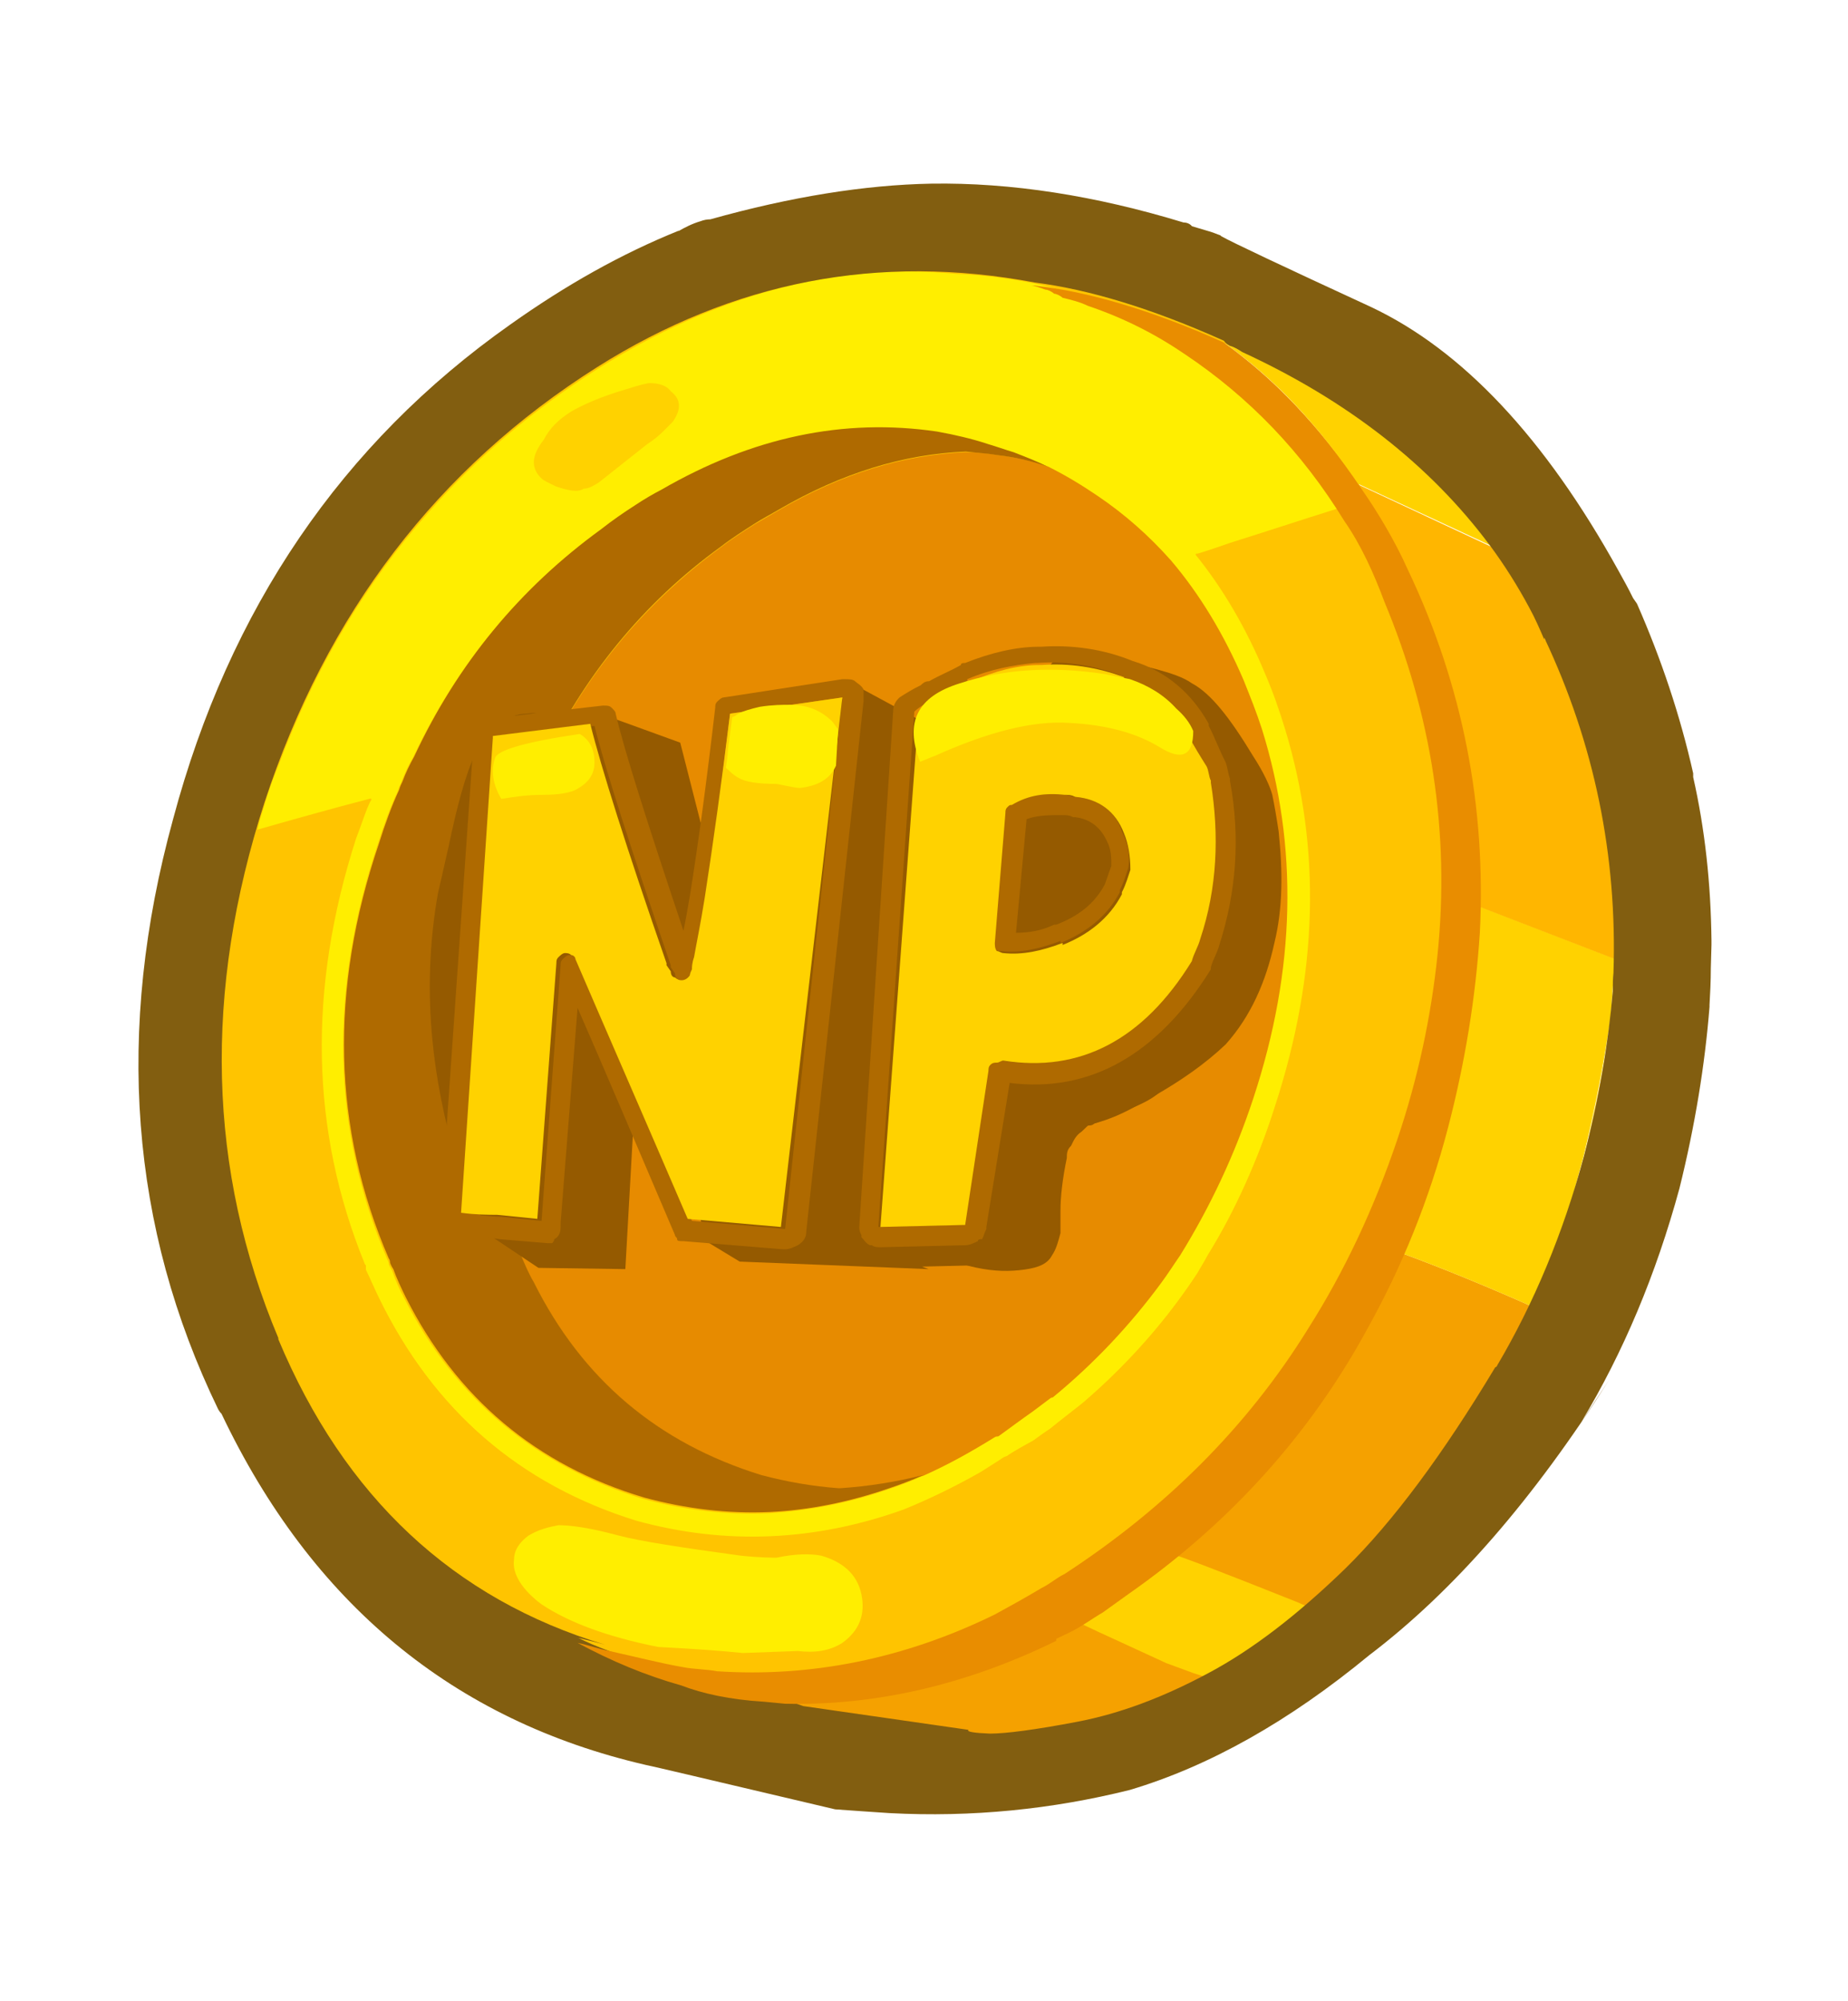 <?xml version="1.0" encoding="UTF-8" standalone="no"?>
<!-- Generator: Adobe Illustrator 23.1.0, SVG Export Plug-In . SVG Version: 6.00 Build 0)  -->

<svg
   version="1.1"
   id="Layer_1"
   x="0px"
   y="0px"
   viewBox="0 0 73.24 79.263"
   xml:space="preserve"
   sodipodi:docname="np-icon.svg"
   width="73.24"
   height="79.263"
   inkscape:version="1.1.1 (3bf5ae0d25, 2021-09-20)"
   xmlns:inkscape="http://www.inkscape.org/namespaces/inkscape"
   xmlns:sodipodi="http://sodipodi.sourceforge.net/DTD/sodipodi-0.dtd"
   xmlns="http://www.w3.org/2000/svg"
   xmlns:svg="http://www.w3.org/2000/svg"><defs
   id="defs121" /><sodipodi:namedview
   id="namedview119"
   pagecolor="#ffffff"
   bordercolor="#666666"
   borderopacity="1.0"
   inkscape:pageshadow="2"
   inkscape:pageopacity="0.0"
   inkscape:pagecheckerboard="0"
   showgrid="false"
   fit-margin-top="0"
   fit-margin-left="0"
   fit-margin-right="0"
   fit-margin-bottom="0"
   inkscape:zoom="1.6403785"
   inkscape:cx="-87.175003"
   inkscape:cy="40.234617"
   inkscape:window-width="1271"
   inkscape:window-height="728"
   inkscape:window-x="73"
   inkscape:window-y="0"
   inkscape:window-maximized="0"
   inkscape:current-layer="Layer_1" />
<style
   type="text/css"
   id="style2">
	.st0{fill:#FFC400;}
	.st1{fill:#F5A100;}
	.st2{fill:#FFD200;}
	.st3{fill:#FFB600;}
	.st4{fill:#FFEE00;}
	.st5{fill:#E78B00;}
	.st6{fill:#AF6A00;}
	.st7{fill:#955A00;}
	.st8{fill:#825E10;}
	.st9{fill:#E98D00;}
</style>
<g
   transform="matrix(0.259,0,0,0.248,5.281,-87.708)"
   id="g116">
	<g
   id="g15">
		<g
   id="g13">
			<g
   id="Symbol_1_copy_0_Layer6_0_FILL">
				<path
   class="st0"
   d="m 110.6,392.9 c -10.5,0.7 -20.4,3.3 -29.8,8 -7.8,4.1 -15.1,9.1 -22,15.1 -7.2,5.7 -13.7,12.2 -19.4,19.4 v -0.2 c -5.7,7.4 -10.7,15.4 -14.8,24 -4.4,8.9 -7.8,18 -10.2,27.4 -2.6,9.7 -4.2,19.6 -4.8,29.5 -0.5,9.2 -0.1,18.5 1.4,27.9 1.5,9 4,17.8 7.6,26.5 v 0.1 c 3.4,8.5 7.7,16.5 13.1,24 5.8,8.2 13,15.2 21.6,21 8.7,5.8 18.1,9.9 28,12.3 l -0.2,-0.2 c 9.5,1.6 19.1,3.2 28.6,4.5 9.7,1.8 19.2,1.8 28.3,0 10.4,-2.1 20.2,-5.5 29.5,-10.2 4.6,-2.4 9.1,-5 13.4,-7.9 h -0.1 c 8.5,-6.1 16.2,-13.3 22.9,-21.6 5.3,-6.7 9.9,-13.9 13.8,-21.5 4.7,-9.4 8.3,-19.2 11,-29.5 1.8,-7.6 3.1,-15.1 3.7,-22.7 0,0.2 0,0.4 0,0.7 0,-0.4 0.1,-0.8 0.1,-1.3 0,-1.4 0.1,-2.8 0.2,-4.2 0,0.1 -0.1,0.2 -0.2,0.2 0.3,-11.9 0.1,-21.5 -0.6,-28.9 -1,-9 -3.1,-17.5 -6.3,-25.6 -3.5,-8.2 -7.7,-16.1 -12.8,-23.6 -5.7,-8.8 -13.1,-15.9 -22.1,-21.4 -8.6,-5.3 -17.4,-10.2 -26.4,-14.6 -8.9,-4.1 -18,-6.4 -27.4,-6.9 h -0.1 c -8.8,-1.2 -17.4,-1.3 -26,-0.3 m 56.3,15.6 c 1.1,0.4 2,0.9 2.9,1.5 16,7.7 28.7,18 37.9,30.9 2.2,3.1 4.2,6.4 6,9.9 0.9,1.7 1.6,3.4 2.3,5.1 v -0.3 c 7.4,16.2 10.9,33.3 10.7,51.2 l -0.5,9.1 c -1,7.2 -2.4,14.7 -4.2,22.5 -2.2,8.4 -4.3,16.6 -6.3,24.6 -15.2,29.2 -27.5,46.6 -36.8,52.4 -1.9,1.1 -3.6,2 -5.1,2.9 -1.1,0.6 -2.1,1.2 -3.1,1.8 -0.5,0.2 -1,0.3 -1.4,0.4 -1,0.3 -2,0.5 -2.9,0.5 h -0.3 c -0.2,-0.1 -0.4,-0.1 -0.6,-0.1 -0.3,2.8 -10.8,6.5 -31.5,11.2 -10.9,0.1 -24.6,-1.8 -41.2,-5.6 -6.4,-0.6 -7.8,-1.2 -4.2,-1.6 25.6,-5.2 43,-8.5 52.2,-10 l -0.1,-0.4 c 0.5,-0.3 1.1,-0.6 1.8,-0.9 1.8,-1.1 3.6,-2.2 5.4,-3.4 1.3,-1 2.5,-1.9 3.7,-2.8 h 0.2 c 15.6,-11.3 27.8,-25.5 36.6,-42.5 1.9,-3.7 3.8,-7.5 5.5,-11.3 2.7,-6.6 5,-13.6 6.8,-20.9 2.3,-8.9 3.8,-17.6 4.6,-26.1 l 0.1,0.1 c 0.1,-2.6 0.2,-5.4 0.4,-8.5 0.4,-19 -3.3,-37.1 -11.2,-54.4 -2.1,-4.6 -4.4,-9 -7.2,-13 -5.9,-9 -12.7,-16.5 -20.5,-22.3 z"
   id="path4" />
				<path
   class="st1"
   d="m 151.5,607.5 c -1.2,0.9 -2.4,1.8 -3.7,2.8 -1.7,1.2 -3.5,2.3 -5.4,3.4 -0.7,0.3 -1.3,0.6 -1.8,0.9 l 0.1,0.4 c -9.2,1.5 -26.6,4.8 -52.2,10 -3.6,0.4 -2.2,1 4.2,1.6 16.5,3.8 30.3,5.7 41.2,5.6 20.6,-4.7 31.1,-8.4 31.5,-11.2 0.2,0 0.4,0 0.6,0.1 h 0.3 c 0.9,0 1.9,-0.2 2.9,-0.5 0.4,-0.1 0.9,-0.2 1.4,-0.4 1,-0.6 2,-1.2 3.1,-1.8 1.4,-0.9 3.1,-1.8 5.1,-2.9 9.3,-5.7 21.6,-23.2 36.8,-52.4 -8.1,-3.8 -15.4,-6.9 -21.9,-9.4 -1.7,3.9 -3.6,7.6 -5.5,11.3 -8.9,17 -21.1,31.1 -36.6,42.5 z"
   id="path6" />
				<path
   class="st2"
   d="m 226.7,506.8 -21.1,-8.5 c -0.1,3 -0.3,5.9 -0.4,8.5 l -0.1,-0.1 c -0.8,8.5 -2.3,17.2 -4.6,26.1 -1.8,7.3 -4.1,14.3 -6.8,20.9 6.5,2.5 13.8,5.6 21.9,9.4 2,-8 4.1,-16.2 6.3,-24.6 1.8,-7.8 3.2,-15.3 4.2,-22.5 l 0.6,-9.2 m -56.9,-96.9 c -0.9,-0.5 -1.8,-1 -2.9,-1.5 7.8,5.8 14.6,13.3 20.4,22.5 l 20.4,9.9 c -9.3,-12.9 -21.9,-23.2 -37.9,-30.9 z"
   id="path8" />
				<path
   class="st3"
   d="m 187.3,431 c 2.7,4 5.1,8.3 7.2,13 7.9,17.3 11.6,35.4 11.2,54.4 l 21.1,8.5 c 0.2,-17.9 -3.3,-35 -10.7,-51.2 v 0.3 c -0.6,-1.7 -1.4,-3.4 -2.3,-5.1 -1.8,-3.5 -3.8,-6.8 -6,-9.9 z"
   id="path10" />
			</g>
		</g>
	</g>
	<g
   transform="matrix(3.241,0,0,3.241,0.9,-1.95)"
   id="g22">
		<g
   id="g20">
			<g
   id="Symbol_1_copy_0_Layer6_1_FILL">
				<path
   class="st2"
   d="m 49.8,192.2 c 0.9,0.3 1.5,0.5 2,0.5 1,0 2.5,-0.9 4.6,-2.6 0.2,-0.2 0.4,-0.3 0.6,-0.5 -1.1,-0.4 -1.9,-0.7 -2.3,-0.9 -3.6,-1.5 -5.6,-2.3 -6,-2.4 -0.3,-0.1 -0.4,-0.2 -0.5,-0.4 -0.3,0.2 -0.6,0.5 -1.1,0.8 -2.4,1.7 -3.4,2.6 -3.1,2.8 0.3,0.2 1.8,0.9 4.5,2.2 z"
   id="path17" />
			</g>
		</g>
	</g>
	<g
   id="g35">
		<g
   id="g33">
			<g
   id="Symbol_1_copy_0_Layer5_0_FILL">
				<path
   class="st4"
   d="m 175.3,422.7 c -1,-1.4 -2.1,-2.7 -3.3,-3.9 -12.6,-13.5 -28,-20.6 -46.1,-21.4 -18.5,-1.8 -36.8,3.3 -55,15.3 -9.8,6.5 -18.4,14.1 -25.7,22.8 -9.7,11.4 -17.4,24.9 -23,40.5 -0.8,2 -1.5,4 -2.1,6.2 -0.4,1.3 -0.8,2.6 -1.1,4 5.7,-1.7 11.5,-3.4 17.4,-5 -0.2,0.4 -0.4,0.9 -0.7,1.5 -0.5,1.6 -1.1,3.3 -1.7,4.8 -7.4,24 -7,46.6 1.3,67.9 0,0.1 0.1,0.3 0.2,0.3 0,0.3 0,0.5 0,0.7 0.6,1.5 1.3,3 2,4.5 8.4,18 21.6,29.9 39.5,35.7 13.6,3.9 27.3,3.3 40.9,-1.8 3.8,-1.6 7.8,-3.6 11.8,-6 1.2,-0.8 2.4,-1.6 3.6,-2.4 0.3,-0.1 0.6,-0.2 0.6,-0.3 1.2,-0.8 2.4,-1.5 3.8,-2.3 0.9,-0.7 1.7,-1.3 2.6,-1.9 1.7,-1.4 3.5,-2.8 5.2,-4.3 1.3,-1.2 2.6,-2.4 3.8,-3.6 5.2,-5.2 9.7,-10.8 13.6,-17 0.5,-1 1.1,-1.9 1.6,-2.9 4.2,-7.2 7.6,-15.2 10.3,-23.8 6.6,-21.1 7.1,-41.1 1.6,-60.1 -0.9,-3 -1.9,-6 -3.1,-9 -2.9,-7.3 -6.5,-13.7 -10.7,-19.1 0.1,0 0.2,0 0.3,0 1.6,-0.5 3.3,-1.1 4.9,-1.7 5.5,-1.8 11,-3.7 16.5,-5.5 -1.9,-3.2 -4.1,-6.3 -6.3,-9 l 2.9,1.1 c -1.5,-1 -2.9,-1.9 -4.2,-2.8 -0.4,-0.5 -0.9,-1 -1.3,-1.5 v 0 m -40.6,3.3 c 1.7,0.6 3.5,1.4 5.2,2.3 2.7,1.4 5.2,3 7.4,4.7 4.1,2.9 7.8,6.4 11.2,10.3 4.4,5.4 8.1,11.8 11.1,19.1 1,2.6 1.9,5.2 2.8,7.8 5.6,18.7 5.2,38.3 -1.3,59 -2.9,9.2 -6.7,17.6 -11.2,25.1 -1,1.5 -1.9,3 -2.9,4.4 -4.8,6.8 -10.3,12.9 -16.6,18.3 h -0.2 c -1,0.8 -1.9,1.5 -2.8,2.2 -1.8,1.4 -3.6,2.8 -5.3,4 -0.2,0 -0.4,0 -0.5,0.1 -3.7,2.4 -7.3,4.4 -11,6.2 -1.7,0.8 -3.5,1.5 -5.2,2.1 -6.1,2.2 -12.2,3.4 -18.3,3.8 -6.4,0.3 -12.8,-0.5 -19.2,-2.3 -16.5,-5.3 -28.7,-16 -36.5,-32 -0.8,-1.5 -1.4,-3 -1.9,-4.5 -0.2,-0.3 -0.4,-0.7 -0.5,-1 0,-0.3 -0.1,-0.5 -0.2,-0.7 -8.5,-20.7 -9,-42.8 -1.5,-66.3 0.9,-3 1.9,-5.9 3.1,-8.6 0.1,-0.4 0.3,-0.9 0.5,-1.3 0.5,-1.4 1.1,-2.8 1.8,-4 6.7,-14.8 16.2,-26.9 28.6,-36.3 1.7,-1.4 3.5,-2.7 5.3,-3.9 1.3,-0.9 2.6,-1.7 3.9,-2.4 13.8,-8.3 27.9,-11.4 42.2,-9.3 2.6,0.4 5.2,1.1 7.8,2 1.6,0.3 2.9,0.7 4.2,1.2 z"
   id="path24" />
				<path
   class="st5"
   d="m 140,428.2 c -2.5,-0.9 -5,-1.5 -7.4,-1.8 -1.7,-0.3 -3.5,-0.5 -5.2,-0.5 -9.6,0.4 -19.1,3.5 -28.5,9.2 -1.3,0.8 -2.5,1.5 -3.8,2.3 -1.8,1.2 -3.6,2.4 -5.2,3.7 -11.9,9.1 -21,20.7 -27.4,34.8 -0.7,1.2 -1.3,2.5 -1.8,3.9 -0.2,0.4 -0.4,0.8 -0.5,1.1 -1.1,2.6 -2,5.3 -2.9,8.3 -7.2,22.5 -6.8,43.6 1.5,63.6 0.1,0.1 0.2,0.3 0.2,0.6 0,0.2 0.1,0.5 0.3,0.8 0.5,1.5 1.2,3 2,4.4 7.4,15.5 19.1,25.7 34.8,30.8 4,1.1 7.9,1.8 11.8,2.1 0.1,0 0.2,0 0.3,0 4.2,-0.3 8.4,-1 12.7,-2.1 3.7,-1.7 7.3,-3.8 11,-6.2 0.1,-0.1 0.3,-0.1 0.5,-0.1 1.7,-1.3 3.5,-2.7 5.3,-4 0.9,-0.7 1.8,-1.4 2.8,-2.2 h 0.2 c 6.3,-5.4 11.8,-11.5 16.6,-18.3 1,-1.4 1.9,-2.9 2.9,-4.4 4.5,-7.6 8.3,-15.9 11.2,-25.1 6.5,-20.6 6.9,-40.3 1.3,-59 -0.8,-2.6 -1.8,-5.2 -2.8,-7.8 -3,-7.3 -6.7,-13.7 -11.1,-19.1 -3.4,-4 -7.1,-7.4 -11.2,-10.3 -2.4,-1.7 -4.9,-3.3 -7.6,-4.7 z"
   id="path26" />
				<path
   class="st6"
   d="m 132.5,426.4 c 2.5,0.3 4.9,0.9 7.4,1.8 -1.7,-0.9 -3.5,-1.6 -5.2,-2.3 -1.3,-0.4 -2.6,-0.9 -3.9,-1.3 -2.6,-0.9 -5.2,-1.5 -7.8,-2 -14.3,-2.2 -28.3,0.9 -42.2,9.3 -1.3,0.7 -2.6,1.5 -3.9,2.4 -1.8,1.2 -3.6,2.5 -5.3,3.9 -12.4,9.4 -22,21.5 -28.6,36.3 -0.7,1.3 -1.3,2.6 -1.8,4 -0.2,0.4 -0.4,0.9 -0.5,1.3 -1.2,2.7 -2.2,5.6 -3.1,8.6 -7.6,23.4 -7.1,45.5 1.5,66.3 0.1,0.1 0.2,0.4 0.2,0.7 0.1,0.3 0.3,0.7 0.5,1 0.5,1.5 1.2,3 1.9,4.5 7.8,16.1 19.9,26.8 36.5,32 6.4,1.8 12.8,2.6 19.2,2.3 6.1,-0.3 12.2,-1.6 18.3,-3.8 1.7,-0.6 3.5,-1.3 5.2,-2.1 -4.2,1.1 -8.4,1.8 -12.7,2.1 -0.1,0 -0.3,0 -0.3,0 -3.9,-0.3 -7.8,-1 -11.8,-2.1 -15.8,-5.1 -27.4,-15.3 -34.8,-30.8 -0.8,-1.4 -1.4,-2.9 -2,-4.4 -0.2,-0.3 -0.3,-0.6 -0.3,-0.8 0,-0.3 0,-0.5 -0.2,-0.6 -8.2,-19.9 -8.7,-41.1 -1.5,-63.6 0.9,-2.9 1.8,-5.7 2.9,-8.3 0.1,-0.3 0.3,-0.7 0.5,-1.1 0.5,-1.4 1.1,-2.7 1.8,-3.9 C 68.9,461.7 78,450 89.9,441 c 1.6,-1.3 3.4,-2.5 5.2,-3.7 1.2,-0.8 2.5,-1.5 3.8,-2.3 9.4,-5.7 18.9,-8.8 28.5,-9.2 1.7,0.2 3.4,0.3 5.1,0.6 z"
   id="path28" />
				<path
   class="st0"
   d="m 185.2,436.5 c -0.3,-0.5 -0.6,-1 -1,-1.5 -5.5,1.8 -11,3.7 -16.5,5.5 -1.6,0.6 -3.2,1.1 -4.9,1.7 -0.1,0 -0.2,0 -0.3,0 4.2,5.4 7.8,11.8 10.7,19.1 1.2,2.9 2.2,5.9 3.1,9 5.5,19 5,39 -1.6,60.1 -2.6,8.6 -6,16.6 -10.3,23.8 -0.5,1 -1.1,2 -1.6,2.9 -3.9,6.2 -8.4,11.8 -13.6,17 -1.2,1.2 -2.4,2.4 -3.8,3.6 -1.7,1.4 -3.5,2.8 -5.2,4.3 -0.8,0.6 -1.7,1.3 -2.6,1.9 -1.3,0.7 -2.6,1.5 -3.8,2.3 -0.1,0.1 -0.3,0.2 -0.6,0.3 -1.2,0.9 -2.4,1.7 -3.6,2.4 -4.1,2.4 -8.1,4.4 -11.8,6 -13.6,5.1 -27.2,5.7 -40.9,1.8 C 59.2,590.9 46,579 37.6,561 c -0.7,-1.5 -1.3,-3 -2,-4.5 0,-0.1 0,-0.3 0,-0.7 -0.1,-0.1 -0.2,-0.2 -0.2,-0.3 -8.3,-21.3 -8.7,-43.9 -1.3,-67.9 0.6,-1.6 1.1,-3.2 1.7,-4.8 0.2,-0.5 0.4,-1 0.7,-1.5 -5.8,1.6 -11.6,3.3 -17.4,5 -6.4,22.4 -7.1,43.8 -2.3,64.3 0.9,3.5 1.9,7 3,10.6 0.8,2.2 1.6,4.4 2.5,6.6 v 0.2 c 5.2,12.9 12,23.4 20.5,31.6 8.3,8 18.3,13.8 30,17.4 19.8,5.9 39.4,4 59,-5.9 2.2,-1.3 4.5,-2.7 7.1,-4.2 1.2,-0.8 2.4,-1.5 3.6,-2.3 h 0.1 c 9.9,-6.7 18.7,-14.5 26.3,-23.5 4,-4.9 7.7,-10.1 11.1,-15.8 0.4,-0.8 0.9,-1.5 1.3,-2.3 1.7,-2.9 3.3,-6 4.9,-9.1 2.7,-5.9 5.1,-12.2 7.3,-18.8 3.1,-10 5.1,-19.9 6,-29.5 1.2,-12.1 0.6,-23.9 -1.8,-35.5 -1.5,-7 -3.7,-14 -6.4,-20.8 -1.6,-4.5 -3.6,-8.8 -6.1,-12.8 z"
   id="path30" />
			</g>
		</g>
	</g>
	<g
   transform="matrix(3.241,0,0,3.241,-136.2,-129.3)"
   id="g42">
		<g
   id="g40">
			<g
   id="Symbol_1_copy_0_Layer5_1_FILL">
				<path
   class="st2"
   d="m 66.3,170.9 c 0.6,-0.4 0.9,-0.8 1.2,-1.1 0.4,-0.6 0.4,-1.1 -0.1,-1.5 -0.2,-0.3 -0.6,-0.4 -1,-0.4 -0.1,0 -0.5,0.1 -1.1,0.3 -1.3,0.4 -2.1,0.8 -2.6,1.1 -0.6,0.4 -1,0.8 -1.3,1.4 -0.6,0.8 -0.6,1.4 -0.1,1.9 0.1,0.1 0.3,0.2 0.7,0.4 0.6,0.2 1,0.3 1.3,0.1 0.2,0 0.4,-0.1 0.7,-0.3 z"
   id="path37" />
			</g>
		</g>
	</g>
	<g
   id="g49">
		<g
   id="g47">
			<g
   id="Symbol_1_copy_0_Layer4_0_FILL">
				<path
   class="st7"
   d="m 125.2,473.4 -4.5,-4.5 -10.1,-5.7 -10.8,11.2 -3.4,49.9 -12.7,-52 -12.4,-4.7 -7.7,1.1 -2.6,7.8 -5.2,73.5 -1.4,0.9 7.6,5.3 13.3,0.2 2.3,-42.8 9.4,35.6 -2.1,1 7.9,5 28.9,1.2 -1,-0.4 11.7,-0.3 2.6,-21.3 c 4.5,0.7 9,0.1 13.4,-1.8 1.2,-0.6 2.5,-1.2 4.1,-1.8 1.9,-0.8 3.4,-1.6 4.5,-2.6 1.6,-1.7 3.3,-3.5 4.9,-5.4 3.1,-3.5 5.5,-7.7 7.1,-12.8 2.6,-8.1 3.1,-16.4 1.7,-25 -0.6,-2.6 -1.6,-5.3 -2.9,-7.9 -0.7,-1.3 -2.8,-4.5 -6.3,-9.6 0.4,1.7 -1,2 -4.2,0.8 -4.3,-1.7 -8.7,-2.4 -13.2,-2 -3.6,0.1 -7.2,0.9 -11,2.5 -1.7,0.9 -3.5,1.8 -5.2,2.8 -1.2,0.8 -2,1.3 -2.7,1.8 z"
   id="path44" />
			</g>
		</g>
	</g>
	<g
   transform="matrix(3.241,0,0,3.241,0.9,-1.95)"
   id="g56">
		<g
   id="g54">
			<g
   id="Symbol_1_copy_0_Layer4_1_FILL">
				<path
   class="st7"
   d="m 14.6,151.5 -0.5,2.3 c -0.7,4.2 -0.4,8.3 0.7,12.5 0.4,1.3 0.8,2.4 1.3,3.3 0.8,1.3 1.7,1.9 2.6,1.9 0.8,0.1 1.4,-0.2 1.9,-0.8 0.4,-0.6 0.6,-1.3 0.4,-2 -0.1,-0.3 -0.2,-0.6 -0.4,-0.9 -0.1,-0.2 -0.3,-0.4 -0.6,-0.8 -0.6,-1 -1,-2.3 -1.4,-4.1 -0.4,-1.9 -0.6,-3.4 -0.5,-4.8 0,-0.7 0.1,-1.8 0.3,-3.3 l 0.5,-3.3 c 0.2,-1.4 0.4,-2.2 0.5,-2.6 0.1,-0.3 0.3,-0.7 0.5,-1.2 0.2,-0.5 0.3,-0.9 0.2,-1.3 0,-0.4 -0.2,-0.8 -0.6,-1.1 -0.3,-0.3 -0.7,-0.5 -1.2,-0.4 -0.9,0 -1.7,0.7 -2.4,1.9 -0.5,1.1 -0.9,2.7 -1.3,4.7 z"
   id="path51" />
			</g>
		</g>
	</g>
	<g
   transform="matrix(3.241,0,0,3.241,0.9,-1.95)"
   id="g63">
		<g
   id="g61">
			<g
   id="Symbol_1_copy_0_Layer4_2_FILL">
				<path
   class="st7"
   d="m 49.7,143.4 c -0.4,-0.3 -1,-0.5 -1.7,-0.7 -0.8,-0.2 -1.4,-0.4 -1.8,-0.5 -0.5,-0.2 -0.8,-0.3 -1.1,-0.3 -0.4,-0.1 -0.8,-0.2 -1,-0.1 -0.4,0.1 -0.8,0.3 -1,0.6 -0.3,0.4 -0.5,0.7 -0.4,1.1 0.1,0.3 0.3,0.5 0.6,0.8 0.4,0.3 1.3,0.7 2.5,1.1 1.2,0.4 2,0.9 2.4,1.5 0.3,0.3 0.6,0.8 0.8,1.5 0.8,2.1 1.1,3.9 1,5.5 -0.2,2.2 -0.9,3.9 -2.3,5.1 -0.6,0.5 -1.4,1 -2.5,1.4 l -1.8,0.8 c -0.7,0.4 -1.1,0.9 -1.3,1.5 0,0 0,0.1 -0.1,0.1 -0.5,0.4 -0.9,0.8 -1.3,1.4 -0.4,0.6 -0.6,1.5 -0.8,2.8 l -0.3,1.5 -1.1,0.3 c -0.5,0.2 -0.8,0.4 -1,0.7 -0.4,0.6 -0.4,1.2 0.2,1.8 0.3,0.4 0.9,0.7 1.8,0.9 0.9,0.2 1.6,0.2 2.3,0.1 0.7,-0.1 1.1,-0.3 1.3,-0.7 0.2,-0.3 0.3,-0.7 0.4,-1.1 0,-0.5 0,-0.8 0,-1.1 0,-0.7 0.1,-1.6 0.3,-2.6 0,-0.2 0,-0.4 0.2,-0.6 0.1,-0.2 0.2,-0.5 0.5,-0.7 0.1,-0.1 0.1,-0.1 0.3,-0.3 0.1,0 0.2,0 0.3,-0.1 0.7,-0.2 1.4,-0.5 2.2,-1 1.8,-1 3.1,-2 4,-2.9 1.2,-1.4 1.9,-3.1 2.3,-5 0.4,-1.7 0.4,-3.5 0.2,-5.5 -0.1,-0.7 -0.2,-1.3 -0.3,-1.8 -0.1,-0.4 -0.4,-1.1 -0.9,-1.9 -1.1,-1.9 -2,-3.1 -2.9,-3.6 z"
   id="path58" />
			</g>
		</g>
	</g>
	<g
   transform="matrix(3.241,0,0,3.241,0.9,-1.95)"
   id="g72">
		<g
   id="g70">
			<g
   id="Symbol_1_copy_0_Layer3_0_FILL">
				<path
   class="st6"
   d="m 16.1,145.5 c -0.2,0.2 -0.3,0.4 -0.3,0.6 L 14.2,170 c 0,0.1 0,0.2 0.1,0.4 0.1,0.1 0.2,0.1 0.4,0.1 0.9,0.1 1.7,0.2 2.3,0.3 l 2.3,0.2 c 0.1,0 0.1,0 0.2,0 0,0 0.1,-0.1 0.1,-0.2 0.2,-0.1 0.3,-0.3 0.3,-0.6 V 170 l 0.8,-10.6 c 1.3,3.1 2.8,6.8 4.6,11.2 0,0.1 0.1,0.1 0.1,0.2 0,0.1 0.1,0.1 0.3,0.1 l 4.7,0.4 h 0.1 c 0.2,0 0.4,-0.1 0.6,-0.2 v 0 c 0.3,-0.2 0.4,-0.4 0.4,-0.7 v 0 l 2.7,-26.1 v -0.1 c 0,-0.1 0,-0.3 0,-0.4 0,0 0,-0.1 0,-0.1 -0.1,-0.2 -0.3,-0.3 -0.4,-0.4 -0.1,-0.1 -0.3,-0.1 -0.5,-0.1 h -0.1 l -5.6,0.9 c -0.1,0 -0.2,0.1 -0.3,0.2 -0.1,0.1 -0.1,0.2 -0.1,0.3 -0.4,3.6 -0.8,6.7 -1.2,9.3 -0.1,0.6 -0.2,1.2 -0.3,1.7 -1.7,-5.3 -2.8,-8.9 -3.2,-10.7 0,-0.1 -0.1,-0.2 -0.2,-0.3 -0.1,-0.1 -0.2,-0.1 -0.4,-0.1 l -5,0.6 c -0.4,0 -0.7,0.1 -0.8,0.4 m 11.8,-0.6 5.3,-0.8 -2.7,26.2 v 0 l -4.4,-0.4 c -2.1,-5.2 -3.9,-9.4 -5.3,-12.8 0,-0.1 -0.1,-0.2 -0.2,-0.2 -0.1,-0.1 -0.2,-0.1 -0.3,-0.1 -0.1,0 -0.2,0.1 -0.3,0.2 -0.1,0.1 -0.1,0.2 -0.1,0.3 l -0.9,12.6 -1.9,-0.2 c -0.4,0 -1,-0.1 -1.7,-0.1 l 1.5,-23.4 v -0.1 0 l 4.6,-0.6 c 0.5,2.1 1.7,6 3.6,11.8 0,0 0,0.1 0,0.1 l 0.2,0.3 c 0,0.2 0.1,0.3 0.2,0.3 0.2,0.2 0.5,0.2 0.7,-0.1 0,0 0,-0.1 0.1,-0.3 0,-0.1 0,-0.3 0.1,-0.6 0.1,-0.6 0.3,-1.6 0.5,-2.9 0.2,-2.7 0.6,-5.7 1,-9.2 m 22.6,0.6 c 0,0 0,-0.1 0,-0.1 -0.8,-1.5 -2,-2.6 -3.6,-3.1 -1.4,-0.6 -2.9,-0.8 -4.3,-0.7 h -0.1 c -1.1,0 -2.3,0.3 -3.5,0.8 -0.1,0 -0.2,0 -0.2,0.1 -0.5,0.3 -1,0.5 -1.5,0.8 -0.2,0 -0.3,0.1 -0.4,0.2 -0.4,0.2 -0.7,0.4 -1,0.6 -0.2,0.2 -0.3,0.4 -0.3,0.7 L 34,170.2 c 0,0.1 0,0.2 0.1,0.4 0,0 0,0.1 0,0.1 0.1,0.1 0.2,0.3 0.4,0.4 h 0.1 c 0.1,0.1 0.3,0.1 0.4,0.1 l 4,-0.1 c 0.2,0 0.4,-0.1 0.6,-0.2 0,-0.1 0.1,-0.1 0.2,-0.1 0.1,-0.2 0.1,-0.3 0.2,-0.5 v -0.1 l 1.1,-7.1 c 3.8,0.5 7,-1.4 9.5,-5.6 0,0 0,-0.1 0,-0.1 0.1,-0.4 0.3,-0.7 0.4,-1.1 v 0 c 0.8,-2.6 1,-5.3 0.5,-8.1 0,0 0,-0.1 0,-0.1 -0.1,-0.3 -0.1,-0.5 -0.2,-0.8 v 0 c -0.3,-0.6 -0.5,-1.2 -0.8,-1.8 m -1,0.3 c 0,0 0,0.1 0,0.1 0.3,0.5 0.5,1.1 0.8,1.6 0,0.2 0.1,0.5 0.2,0.7 0,0 0,0.1 0,0.1 0.5,2.6 0.3,5.2 -0.5,7.7 -0.1,0.4 -0.3,0.7 -0.4,1.1 -2.3,3.9 -5.3,5.5 -8.9,4.9 -0.1,0 -0.2,0 -0.3,0.1 -0.1,0 -0.2,0 -0.3,0.1 -0.1,0.1 -0.1,0.1 -0.1,0.3 l -1.1,7.6 -4,0.1 1.7,-25.4 v 0 c 0.2,-0.2 0.5,-0.4 0.9,-0.6 0.1,0 0.1,-0.1 0.2,-0.1 0.5,-0.3 0.9,-0.5 1.4,-0.8 0,0 0,-0.1 0,-0.1 1.1,-0.5 2.2,-0.7 3.2,-0.8 h 0.1 c 1.3,-0.1 2.6,0.1 3.9,0.6 v 0.1 c 1.5,0.6 2.5,1.5 3.2,2.7 m -5.3,3.2 c -0.2,0 -0.3,-0.1 -0.5,-0.1 -0.9,-0.1 -1.7,0 -2.6,0.4 -0.1,0 -0.1,0.1 -0.2,0.1 -0.1,0.1 -0.1,0.1 -0.1,0.3 l -0.5,6.4 c 0,0.1 0,0.3 0.1,0.4 0.1,0.1 0.2,0.1 0.3,0.1 0.9,0.1 1.8,-0.1 2.8,-0.5 v 0.1 c 1.2,-0.5 2.2,-1.3 2.8,-2.5 v -0.1 c 0.2,-0.4 0.3,-0.8 0.4,-1.1 v 0 c 0.1,-0.6 0,-1.2 -0.3,-1.8 v 0 c -0.3,-1 -1.1,-1.6 -2.2,-1.7 m -0.6,0.9 v 0 c 0.2,0 0.3,0 0.5,0.1 0,0 0.1,0 0.1,0 0.7,0.1 1.2,0.5 1.5,1.2 0.2,0.4 0.2,0.8 0.2,1.2 -0.1,0.3 -0.2,0.6 -0.3,0.9 -0.5,1 -1.3,1.6 -2.3,2 h -0.1 c -0.6,0.3 -1.2,0.4 -1.8,0.4 l 0.5,-5.6 c 0.5,-0.2 1.1,-0.2 1.7,-0.2 z"
   id="path65" />
				<path
   class="st2"
   d="m 33.2,144.1 -5.3,0.8 c -0.4,3.4 -0.8,6.4 -1.2,9.1 -0.2,1.3 -0.4,2.3 -0.5,2.9 -0.1,0.3 -0.1,0.5 -0.1,0.6 -0.1,0.2 -0.1,0.3 -0.1,0.3 -0.2,0.3 -0.5,0.3 -0.7,0.1 -0.1,0 -0.2,-0.1 -0.2,-0.3 l -0.2,-0.3 c 0,0 0,-0.1 0,-0.1 -1.9,-5.7 -3.1,-9.7 -3.6,-11.8 l -4.6,0.6 v 0 0.1 l -1.5,23.4 c 0.7,0.1 1.3,0.1 1.7,0.1 l 1.9,0.2 0.9,-12.6 c 0,-0.1 0,-0.2 0.1,-0.3 0.1,-0.1 0.2,-0.2 0.3,-0.2 0.1,0 0.2,0 0.3,0.1 0.1,0 0.2,0.1 0.2,0.2 1.4,3.4 3.2,7.7 5.3,12.8 l 4.4,0.4 v 0 l 2.9,-26.1 m 16.3,1.8 c 0,-0.1 0,-0.1 0,-0.1 -0.7,-1.2 -1.7,-2.1 -3,-2.6 v -0.1 c -1.3,-0.5 -2.6,-0.7 -3.9,-0.6 h -0.1 c -1,0 -2.1,0.3 -3.2,0.8 0,0 0,0 0,0.1 -0.5,0.2 -0.9,0.5 -1.4,0.8 -0.1,0 -0.1,0.1 -0.2,0.1 -0.4,0.2 -0.7,0.3 -0.9,0.6 v 0 l -1.8,25.3 4,-0.1 1.1,-7.6 c 0,-0.1 0,-0.2 0.1,-0.3 0.1,-0.1 0.2,-0.1 0.3,-0.1 0.1,0 0.2,-0.1 0.3,-0.1 3.6,0.6 6.6,-1 8.9,-4.9 0.1,-0.4 0.3,-0.7 0.4,-1.1 0.8,-2.5 0.9,-5.1 0.5,-7.7 0,0 0,-0.1 0,-0.1 -0.1,-0.2 -0.1,-0.5 -0.2,-0.7 -0.3,-0.5 -0.6,-1 -0.9,-1.6 m -5.8,3 c 0.2,0 0.3,0 0.5,0.1 1.1,0.1 1.9,0.7 2.3,1.8 v 0 c 0.2,0.5 0.3,1.1 0.3,1.8 v 0 c -0.1,0.3 -0.2,0.7 -0.4,1.1 v 0.1 c -0.6,1.2 -1.6,2 -2.8,2.5 v -0.1 c -1,0.4 -1.9,0.6 -2.8,0.5 -0.1,0 -0.2,-0.1 -0.3,-0.1 -0.1,-0.1 -0.1,-0.3 -0.1,-0.4 l 0.5,-6.4 c 0,-0.1 0,-0.2 0.1,-0.3 0.1,-0.1 0.1,-0.1 0.2,-0.1 0.8,-0.5 1.6,-0.6 2.5,-0.5 z"
   id="path67" />
			</g>
		</g>
	</g>
	<g
   transform="matrix(3.241,0,0,3.241,0.9,-1.95)"
   id="g79">
		<g
   id="g77">
			<g
   id="Symbol_1_copy_0_Layer3_1_FILL">
				<path
   class="st4"
   d="m 20.7,148.6 c 0.5,-0.3 0.8,-0.7 0.8,-1.3 0,-0.6 -0.2,-1.1 -0.7,-1.4 v 0 c -2.6,0.4 -3.9,0.8 -4,1.2 -0.2,0.6 -0.1,1.3 0.3,2 0.6,-0.1 1.2,-0.2 2,-0.2 0.7,0 1.3,-0.1 1.6,-0.3 z"
   id="path74" />
			</g>
		</g>
	</g>
	<g
   transform="matrix(3.241,0,0,3.241,2.2,-11.15)"
   id="g86">
		<g
   id="g84">
			<g
   id="Symbol_1_copy_0_Layer3_2_FILL">
				<path
   class="st4"
   d="m 32.6,148.5 c -0.1,-0.1 -0.2,-0.3 -0.3,-0.4 -0.5,-0.5 -1.1,-0.8 -2,-0.8 -0.3,0 -0.8,0 -1.4,0.1 -0.4,0.1 -0.8,0.2 -1.1,0.4 0,0 -0.1,0.1 -0.2,0.1 l -0.2,1.6 c 0,0 0,0.3 -0.1,0.9 0.2,0.2 0.4,0.4 0.6,0.5 0.3,0.2 0.9,0.3 1.8,0.3 0.5,0.1 0.9,0.2 1.1,0.2 0.8,-0.1 1.4,-0.4 1.7,-1.1 z"
   id="path81" />
			</g>
		</g>
	</g>
	<g
   transform="matrix(3.241,0,0,3.241,0.9,-1.95)"
   id="g93">
		<g
   id="g91">
			<g
   id="Symbol_1_copy_0_Layer3_3_FILL">
				<path
   class="st4"
   d="m 28.5,191.2 2.6,-0.1 c 0.8,0.1 1.5,0 2.1,-0.4 0.8,-0.6 1.1,-1.4 0.9,-2.4 -0.2,-1 -0.9,-1.6 -1.9,-1.9 -0.5,-0.1 -1.2,-0.1 -2.1,0.1 -0.2,0 -0.8,0 -1.7,-0.1 -2.8,-0.4 -4.7,-0.7 -5.8,-1 -1.4,-0.4 -2.3,-0.5 -2.8,-0.5 -0.5,0.1 -0.9,0.2 -1.4,0.5 -0.4,0.3 -0.7,0.7 -0.7,1.2 -0.1,0.7 0.4,1.5 1.3,2.2 1.3,0.9 3.1,1.6 5.5,2.1 1.8,0.1 3.1,0.2 4,0.3 z"
   id="path88" />
			</g>
		</g>
	</g>
	<g
   transform="translate(-0.7,-9.85)"
   id="g100">
		<g
   id="g98">
			<g
   id="Symbol_1_copy_0_Layer3_4_FILL">
				<path
   class="st4"
   d="m 144,479 c 5.6,0.3 10.2,1.6 13.8,3.9 3.4,2.2 5.1,1.3 5.1,-2.6 -0.5,-1.3 -1.4,-2.5 -2.6,-3.6 -1.9,-2.2 -4.3,-3.7 -7.1,-4.7 l -3.8,-0.8 c -8.2,-1.3 -15.6,-0.8 -22.3,1.5 -6.4,2.1 -8.4,6.2 -6,12.5 0.8,-0.3 1.6,-0.7 2.4,-1 8.1,-3.8 14.9,-5.6 20.5,-5.2 z"
   id="path95" />
			</g>
		</g>
	</g>
	<g
   id="g107">
		<g
   id="g105">
			<g
   id="Symbol_1_copy_0_Layer1_0_FILL">
				<path
   class="st8"
   d="m 160.7,389.2 c -13.5,-4.3 -26.4,-6.4 -38.6,-6.2 -10.2,0.2 -21.5,2.1 -33.8,5.7 -0.5,0 -1,0.1 -1.5,0.3 -1.3,0.4 -2.4,1 -3.4,1.6 l 0.1,-0.1 c -8.8,3.7 -17.3,8.7 -25.8,15 -25.8,19 -43,45.4 -51.6,79 -8.9,33.8 -6.6,65.2 6.9,94.3 0.1,0.2 0.3,0.5 0.5,0.7 13.8,30.3 35.5,49 64.9,56.1 0.2,0 9.9,2.4 29,7.1 2.6,0.2 5.4,0.4 8.3,0.6 12.6,0.7 24.9,-0.6 36.8,-3.7 12.2,-3.8 24.4,-11 36.6,-21.5 13,-10.3 25.2,-25 36.8,-44.1 l -4.3,6.8 c 6.4,-11.1 11.4,-23.5 15,-37.3 2.4,-10.1 3.9,-19.8 4.6,-29 0,-0.1 0,-0.2 0,-0.3 0.1,-1.8 0.2,-3.8 0.2,-5.9 l 0.1,-3.7 c 0,-0.1 0,-0.3 0,-0.4 0,-0.1 0,-0.2 0,-0.3 -0.1,-9.1 -1,-17.8 -2.8,-26.1 0,-0.2 0,-0.5 0,-0.6 -2,-9.3 -4.9,-18.3 -8.6,-27.1 -0.2,-0.3 -0.4,-0.6 -0.6,-0.9 -0.7,-1.5 -1.5,-3 -2.3,-4.5 -11.2,-21.1 -23.8,-35.1 -37.8,-42 -13.7,-6.6 -21.4,-10.4 -22.9,-11.3 -0.1,-0.1 -0.2,-0.2 -0.3,-0.2 -0.5,-0.2 -1,-0.4 -1.3,-0.5 l -2.9,-0.9 c -0.3,-0.4 -0.8,-0.6 -1.3,-0.6 m 7.1,19.7 c 0.7,0.2 1.3,0.6 1.9,1 16,7.7 28.7,18 37.9,30.9 2.2,3.1 4.2,6.4 6,9.9 0.9,1.7 1.6,3.4 2.3,5.1 v -0.3 c 7.7,17 11.2,34.9 10.6,53.6 -0.1,0.9 -0.1,1.8 -0.1,2.9 -0.7,8.4 -2.1,17.2 -4.4,26.3 -3.2,12.4 -7.7,23.6 -13.3,33.5 0,0.1 -0.1,0.2 -0.3,0.3 -8,13.9 -15.6,24.6 -22.9,32.1 -7.4,7.5 -14.4,13.1 -21.1,16.8 -6.8,3.8 -13.4,6.4 -19.9,7.7 -6.5,1.3 -11,1.9 -13.4,1.9 -2.5,-0.1 -3.6,-0.3 -3.3,-0.6 l -25.3,-3.8 c -1.4,-0.5 -2.5,-1 -3.3,-1.3 -15.8,-3.7 -26.1,-6.9 -31.1,-9.6 1.4,0.4 2.8,0.7 4.1,1.1 -23.2,-7.3 -39.9,-23.6 -50,-48.8 v -0.2 C 11.4,540.6 10.7,512.1 20.1,481.8 29.6,451.6 46.6,428.4 71,412.3 c 20.8,-13.7 43.1,-18.2 67,-13.5 8.2,1.1 17.8,4.1 28.9,9.3 0.3,0.5 0.6,0.6 0.9,0.8 z"
   id="path102" />
			</g>
		</g>
	</g>
	<g
   transform="matrix(3.241,0,0,3.241,0.9,-1.95)"
   id="g114">
		<g
   id="g112">
			<g
   id="Symbol_1_copy_0_Layer1_1_FILL">
				<path
   class="st9"
   d="m 51.2,126.6 c -3.4,-1.6 -6.4,-2.5 -8.9,-2.8 -0.1,0 -0.1,0 -0.2,0 0.2,0 0.4,0.1 0.7,0.2 0.1,0 0.3,0.1 0.4,0.2 0.1,0 0.3,0.1 0.4,0.2 v 0 c 0.4,0.1 0.8,0.2 1.2,0.4 1.7,0.6 3.2,1.4 4.6,2.4 3,2.1 5.5,4.8 7.5,8.2 0.8,1.2 1.4,2.6 1.9,4 2.2,5.5 3.1,11.3 2.5,17.4 -0.3,3 -0.9,6 -1.9,9.1 -1.1,3.4 -2.5,6.5 -4.2,9.3 -2.9,4.9 -6.8,8.9 -11.5,12.1 v 0 c -0.4,0.2 -0.7,0.5 -1.1,0.7 -0.8,0.5 -1.5,0.9 -2.2,1.3 -4.3,2.2 -8.7,3.1 -13.1,2.8 -0.5,-0.1 -1.1,-0.1 -1.6,-0.2 -1.1,-0.2 -2.2,-0.5 -3.5,-0.8 -0.5,-0.1 -1,-0.3 -1.5,-0.4 1.6,0.9 3.2,1.6 4.9,2.1 1,0.4 2.3,0.7 3.9,0.8 l 1,0.1 c 4.2,0.1 8.5,-0.9 12.8,-3.1 v -0.1 c 0.2,-0.1 0.4,-0.2 0.6,-0.3 0.6,-0.3 1.1,-0.7 1.6,-1 0.4,-0.3 0.8,-0.6 1.2,-0.9 v 0 c 4.8,-3.5 8.6,-7.9 11.3,-13.1 1.6,-3 2.9,-6.3 3.8,-9.9 0.8,-3.2 1.3,-6.4 1.5,-9.6 0.3,-6.2 -0.8,-12.2 -3.4,-17.9 -0.6,-1.4 -1.4,-2.8 -2.2,-4 -2,-3.1 -4.1,-5.4 -6.5,-7.2 z"
   id="path109" />
			</g>
		</g>
	</g>
</g>
</svg>
